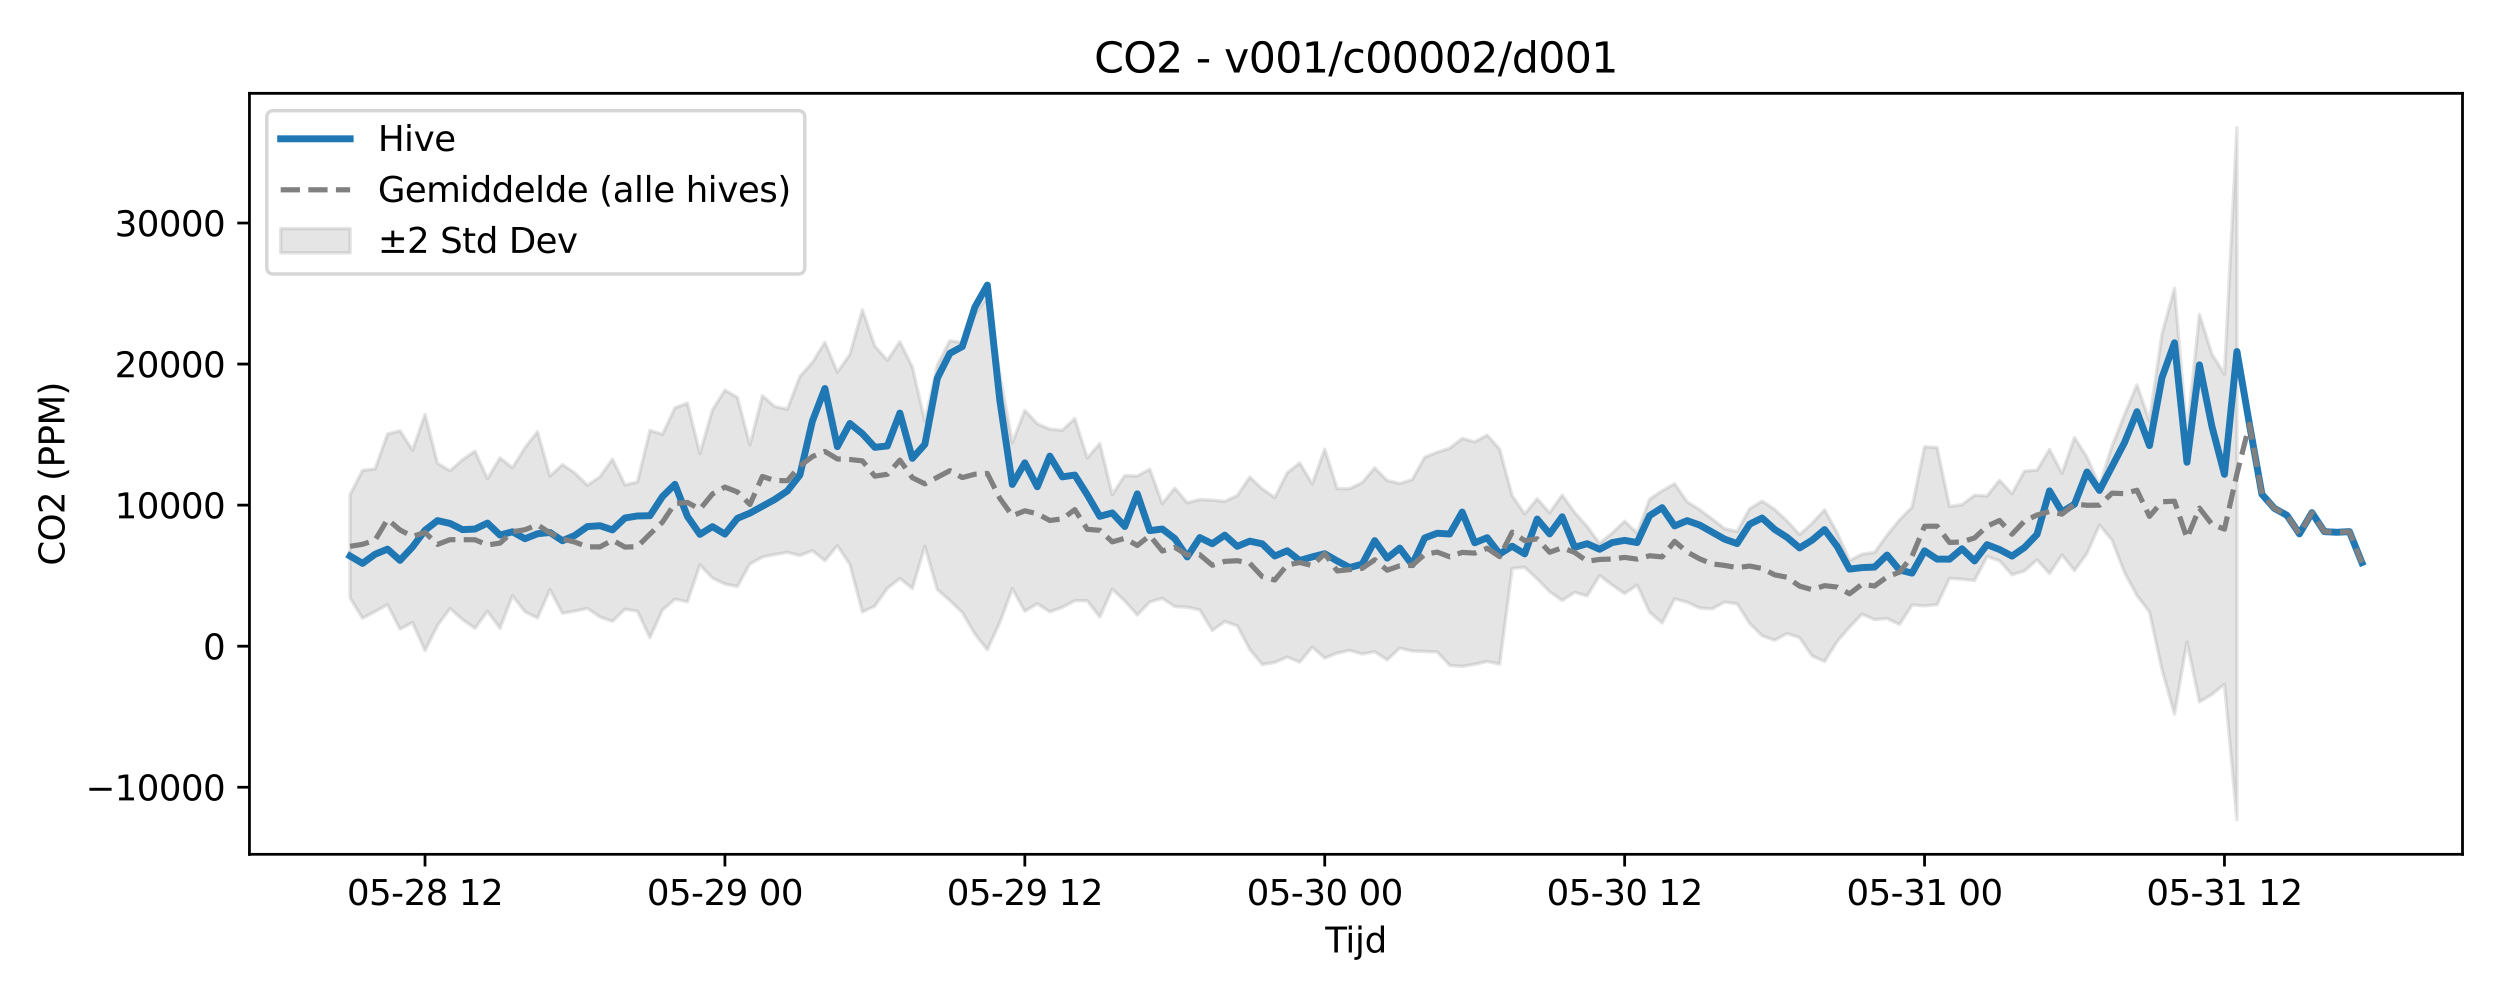 <?xml version="1.0" encoding="utf-8" standalone="no"?>
<!DOCTYPE svg PUBLIC "-//W3C//DTD SVG 1.1//EN"
  "http://www.w3.org/Graphics/SVG/1.1/DTD/svg11.dtd">
<svg xmlns:xlink="http://www.w3.org/1999/xlink" width="720pt" height="288pt" viewBox="0 0 720 288" xmlns="http://www.w3.org/2000/svg" version="1.1">
 <defs>
  <style type="text/css">*{stroke-linejoin: round; stroke-linecap: butt}</style>
 </defs>
 <g id="figure_1">
  <g id="patch_1">
   <path d="M 0 288 
L 720 288 
L 720 0 
L 0 0 
z
" style="fill: #ffffff"/>
  </g>
  <g id="axes_1">
   <g id="patch_2">
    <path d="M 71.84 246.04 
L 709.2 246.04 
L 709.2 26.88 
L 71.84 26.88 
z
" style="fill: #ffffff"/>
   </g>
   <g id="FillBetweenPolyCollection_1">
    <defs>
     <path id="m495225aa2e" d="M 100.811 -145.542 
L 100.811 -115.784 
L 104.41 -109.948 
L 108.009 -111.87 
L 111.608 -113.837 
L 115.206 -106.805 
L 118.805 -108.685 
L 122.404 -100.628 
L 126.003 -107.876 
L 129.602 -112.738 
L 133.201 -109.563 
L 136.8 -107.047 
L 140.398 -111.946 
L 143.997 -107.044 
L 147.596 -116.43 
L 151.195 -111.82 
L 154.794 -110.009 
L 158.393 -118.188 
L 161.992 -111.362 
L 165.591 -112.015 
L 169.189 -112.775 
L 172.788 -110.305 
L 176.387 -109.077 
L 179.986 -112.528 
L 183.585 -111.977 
L 187.184 -104.356 
L 190.783 -112.315 
L 194.382 -115.427 
L 197.98 -114.693 
L 201.579 -125.296 
L 205.178 -121.533 
L 208.777 -119.796 
L 212.376 -119.081 
L 215.975 -125.568 
L 219.574 -127.553 
L 223.173 -128.296 
L 226.771 -128.928 
L 230.37 -127.998 
L 233.969 -129.4 
L 237.568 -126.515 
L 241.167 -130.853 
L 244.766 -125.435 
L 248.365 -111.758 
L 251.963 -113.444 
L 255.562 -118.566 
L 259.161 -121.389 
L 262.76 -118.548 
L 266.359 -130.635 
L 269.958 -118.169 
L 273.557 -115.045 
L 277.156 -111.577 
L 280.754 -105.427 
L 284.353 -100.879 
L 287.952 -108.733 
L 291.551 -118.44 
L 295.15 -111.963 
L 298.749 -114.136 
L 302.348 -111.797 
L 305.947 -113.072 
L 309.545 -114.989 
L 313.144 -114.974 
L 316.743 -110.305 
L 320.342 -118.33 
L 323.941 -114.893 
L 327.54 -110.879 
L 331.139 -114.63 
L 334.738 -115.685 
L 338.336 -113.318 
L 341.935 -113.12 
L 345.534 -112.349 
L 349.133 -106.438 
L 352.732 -109.01 
L 356.331 -107.75 
L 359.93 -100.993 
L 363.528 -96.63 
L 367.127 -97.209 
L 370.726 -98.782 
L 374.325 -97.31 
L 377.924 -101.616 
L 381.523 -98.476 
L 385.122 -99.892 
L 388.721 -100.687 
L 392.319 -99.635 
L 395.918 -100.303 
L 399.517 -97.937 
L 403.116 -101.348 
L 406.715 -100.479 
L 410.314 -100.386 
L 413.913 -100.237 
L 417.512 -96.393 
L 421.11 -96.068 
L 424.709 -96.678 
L 428.308 -97.49 
L 431.907 -96.742 
L 435.506 -124.258 
L 439.105 -124.619 
L 442.704 -121.274 
L 446.302 -117.601 
L 449.901 -115.046 
L 453.5 -117.403 
L 457.099 -116.379 
L 460.698 -122.265 
L 464.297 -119.507 
L 467.896 -117.062 
L 471.495 -119.486 
L 475.093 -111.686 
L 478.692 -108.573 
L 482.291 -115.54 
L 485.89 -114.575 
L 489.489 -112.877 
L 493.088 -112.643 
L 496.687 -114.594 
L 500.286 -114.126 
L 503.884 -108.483 
L 507.483 -104.893 
L 511.082 -103.595 
L 514.681 -105.533 
L 518.28 -104.35 
L 521.879 -99.076 
L 525.478 -97.493 
L 529.077 -103.218 
L 532.675 -107.403 
L 536.274 -111.111 
L 539.873 -109.548 
L 543.472 -109.86 
L 547.071 -108.162 
L 550.67 -113.742 
L 554.269 -113.529 
L 557.867 -113.833 
L 561.466 -121.425 
L 565.065 -121.191 
L 568.664 -120.797 
L 572.263 -127.715 
L 575.862 -126.516 
L 579.461 -122.474 
L 583.06 -123.581 
L 586.658 -126.76 
L 590.257 -122.82 
L 593.856 -128.18 
L 597.455 -123.682 
L 601.054 -128.631 
L 604.653 -136.803 
L 608.252 -132.473 
L 611.851 -123.131 
L 615.449 -116.468 
L 619.048 -111.784 
L 622.647 -95.177 
L 626.246 -82.333 
L 629.845 -103.078 
L 633.444 -85.872 
L 637.043 -87.996 
L 640.642 -90.959 
L 644.24 -51.922 
L 644.24 -251.158 
L 644.24 -251.158 
L 640.642 -180.254 
L 637.043 -186.01 
L 633.444 -197.442 
L 629.845 -162.945 
L 626.246 -204.971 
L 622.647 -191.796 
L 619.048 -166.791 
L 615.449 -177.166 
L 611.851 -168.548 
L 608.252 -159.453 
L 604.653 -148.195 
L 601.054 -156.342 
L 597.455 -161.997 
L 593.856 -151.67 
L 590.257 -158.572 
L 586.658 -152.573 
L 583.06 -152.316 
L 579.461 -145.818 
L 575.862 -149.693 
L 572.263 -145.165 
L 568.664 -145.368 
L 565.065 -142.656 
L 561.466 -142.126 
L 557.867 -159.094 
L 554.269 -159.331 
L 550.67 -141.931 
L 547.071 -138.278 
L 543.472 -133.857 
L 539.873 -128.929 
L 536.274 -128.384 
L 532.675 -126.591 
L 529.077 -134.63 
L 525.478 -141.18 
L 521.879 -137.277 
L 518.28 -134.038 
L 514.681 -137.952 
L 511.082 -141.309 
L 507.483 -143.679 
L 503.884 -141.479 
L 500.286 -134.923 
L 496.687 -135.729 
L 493.088 -138.55 
L 489.489 -141.235 
L 485.89 -143.472 
L 482.291 -148.673 
L 478.692 -146.652 
L 475.093 -144.201 
L 471.495 -134.462 
L 467.896 -137.88 
L 464.297 -134.491 
L 460.698 -131.493 
L 457.099 -136.367 
L 453.5 -140.432 
L 449.901 -145.423 
L 446.302 -140.315 
L 442.704 -144.354 
L 439.105 -139.986 
L 435.506 -145.217 
L 431.907 -158.619 
L 428.308 -162.706 
L 424.709 -160.726 
L 421.11 -161.757 
L 417.512 -158.891 
L 413.913 -157.771 
L 410.314 -156.306 
L 406.715 -149.868 
L 403.116 -148.743 
L 399.517 -149.624 
L 395.918 -153.253 
L 392.319 -149.006 
L 388.721 -147.267 
L 385.122 -147.258 
L 381.523 -158.634 
L 377.924 -148.615 
L 374.325 -154.679 
L 370.726 -151.832 
L 367.127 -144.707 
L 363.528 -147.224 
L 359.93 -150.592 
L 356.331 -145.283 
L 352.732 -143.609 
L 349.133 -143.986 
L 345.534 -144.127 
L 341.935 -143.194 
L 338.336 -147.424 
L 334.738 -142.947 
L 331.139 -152.866 
L 327.54 -150.913 
L 323.941 -151.037 
L 320.342 -145.569 
L 316.743 -160.252 
L 313.144 -156.12 
L 309.545 -167.452 
L 305.947 -164.084 
L 302.348 -164.404 
L 298.749 -165.951 
L 295.15 -169.82 
L 291.551 -160.464 
L 287.952 -180.211 
L 284.353 -202.429 
L 280.754 -197.407 
L 277.156 -189.35 
L 273.557 -189.837 
L 269.958 -182.901 
L 266.359 -166.678 
L 262.76 -182.288 
L 259.161 -189.58 
L 255.562 -184.248 
L 251.963 -188.288 
L 248.365 -198.781 
L 244.766 -185.904 
L 241.167 -180.784 
L 237.568 -189.441 
L 233.969 -183.601 
L 230.37 -179.586 
L 226.771 -170.196 
L 223.173 -170.895 
L 219.574 -174.009 
L 215.975 -159.853 
L 212.376 -173.545 
L 208.777 -175.642 
L 205.178 -169.924 
L 201.579 -157.39 
L 197.98 -171.902 
L 194.382 -170.536 
L 190.783 -162.92 
L 187.184 -164.046 
L 183.585 -149.181 
L 179.986 -148.348 
L 176.387 -155.792 
L 172.788 -150.676 
L 169.189 -148.265 
L 165.591 -151.743 
L 161.992 -154.209 
L 158.393 -150.895 
L 154.794 -163.689 
L 151.195 -159.059 
L 147.596 -153.3 
L 143.997 -156.131 
L 140.398 -150.141 
L 136.8 -158.072 
L 133.201 -155.594 
L 129.602 -152.427 
L 126.003 -154.554 
L 122.404 -168.667 
L 118.805 -158.344 
L 115.206 -163.938 
L 111.608 -163.005 
L 108.009 -152.945 
L 104.41 -152.542 
L 100.811 -145.542 
z
" style="stroke: #808080; stroke-opacity: 0.2"/>
    </defs>
    <g clip-path="url(#p10fc2628af)">
     <use xlink:href="#m495225aa2e" x="0" y="288" style="fill: #808080; fill-opacity: 0.2; stroke: #808080; stroke-opacity: 0.2"/>
    </g>
   </g>
   <g id="matplotlib.axis_1">
    <g id="xtick_1">
     <g id="line2d_1">
      <defs>
       <path id="m845b7fc0fd" d="M 0 0 
L 0 3.5 
" style="stroke: #000000; stroke-width: 0.8"/>
      </defs>
      <g>
       <use xlink:href="#m845b7fc0fd" x="122.404" y="246.04" style="stroke: #000000; stroke-width: 0.8"/>
      </g>
     </g>
     <g id="text_1">
      <!-- 05-28 12 -->
      <g transform="translate(99.924 260.638) scale(0.1 -0.1)">
       <defs>
        <path id="DejaVuSans-30" d="M 2034 4250 
Q 1547 4250 1301 3770 
Q 1056 3291 1056 2328 
Q 1056 1369 1301 889 
Q 1547 409 2034 409 
Q 2525 409 2770 889 
Q 3016 1369 3016 2328 
Q 3016 3291 2770 3770 
Q 2525 4250 2034 4250 
z
M 2034 4750 
Q 2819 4750 3233 4129 
Q 3647 3509 3647 2328 
Q 3647 1150 3233 529 
Q 2819 -91 2034 -91 
Q 1250 -91 836 529 
Q 422 1150 422 2328 
Q 422 3509 836 4129 
Q 1250 4750 2034 4750 
z
" transform="scale(0.016)"/>
        <path id="DejaVuSans-35" d="M 691 4666 
L 3169 4666 
L 3169 4134 
L 1269 4134 
L 1269 2991 
Q 1406 3038 1543 3061 
Q 1681 3084 1819 3084 
Q 2600 3084 3056 2656 
Q 3513 2228 3513 1497 
Q 3513 744 3044 326 
Q 2575 -91 1722 -91 
Q 1428 -91 1123 -41 
Q 819 9 494 109 
L 494 744 
Q 775 591 1075 516 
Q 1375 441 1709 441 
Q 2250 441 2565 725 
Q 2881 1009 2881 1497 
Q 2881 1984 2565 2268 
Q 2250 2553 1709 2553 
Q 1456 2553 1204 2497 
Q 953 2441 691 2322 
L 691 4666 
z
" transform="scale(0.016)"/>
        <path id="DejaVuSans-2d" d="M 313 2009 
L 1997 2009 
L 1997 1497 
L 313 1497 
L 313 2009 
z
" transform="scale(0.016)"/>
        <path id="DejaVuSans-32" d="M 1228 531 
L 3431 531 
L 3431 0 
L 469 0 
L 469 531 
Q 828 903 1448 1529 
Q 2069 2156 2228 2338 
Q 2531 2678 2651 2914 
Q 2772 3150 2772 3378 
Q 2772 3750 2511 3984 
Q 2250 4219 1831 4219 
Q 1534 4219 1204 4116 
Q 875 4013 500 3803 
L 500 4441 
Q 881 4594 1212 4672 
Q 1544 4750 1819 4750 
Q 2544 4750 2975 4387 
Q 3406 4025 3406 3419 
Q 3406 3131 3298 2873 
Q 3191 2616 2906 2266 
Q 2828 2175 2409 1742 
Q 1991 1309 1228 531 
z
" transform="scale(0.016)"/>
        <path id="DejaVuSans-38" d="M 2034 2216 
Q 1584 2216 1326 1975 
Q 1069 1734 1069 1313 
Q 1069 891 1326 650 
Q 1584 409 2034 409 
Q 2484 409 2743 651 
Q 3003 894 3003 1313 
Q 3003 1734 2745 1975 
Q 2488 2216 2034 2216 
z
M 1403 2484 
Q 997 2584 770 2862 
Q 544 3141 544 3541 
Q 544 4100 942 4425 
Q 1341 4750 2034 4750 
Q 2731 4750 3128 4425 
Q 3525 4100 3525 3541 
Q 3525 3141 3298 2862 
Q 3072 2584 2669 2484 
Q 3125 2378 3379 2068 
Q 3634 1759 3634 1313 
Q 3634 634 3220 271 
Q 2806 -91 2034 -91 
Q 1263 -91 848 271 
Q 434 634 434 1313 
Q 434 1759 690 2068 
Q 947 2378 1403 2484 
z
M 1172 3481 
Q 1172 3119 1398 2916 
Q 1625 2713 2034 2713 
Q 2441 2713 2670 2916 
Q 2900 3119 2900 3481 
Q 2900 3844 2670 4047 
Q 2441 4250 2034 4250 
Q 1625 4250 1398 4047 
Q 1172 3844 1172 3481 
z
" transform="scale(0.016)"/>
        <path id="DejaVuSans-20" transform="scale(0.016)"/>
        <path id="DejaVuSans-31" d="M 794 531 
L 1825 531 
L 1825 4091 
L 703 3866 
L 703 4441 
L 1819 4666 
L 2450 4666 
L 2450 531 
L 3481 531 
L 3481 0 
L 794 0 
L 794 531 
z
" transform="scale(0.016)"/>
       </defs>
       <use xlink:href="#DejaVuSans-30"/>
       <use xlink:href="#DejaVuSans-35" transform="translate(63.623 0)"/>
       <use xlink:href="#DejaVuSans-2d" transform="translate(127.246 0)"/>
       <use xlink:href="#DejaVuSans-32" transform="translate(163.33 0)"/>
       <use xlink:href="#DejaVuSans-38" transform="translate(226.953 0)"/>
       <use xlink:href="#DejaVuSans-20" transform="translate(290.576 0)"/>
       <use xlink:href="#DejaVuSans-31" transform="translate(322.363 0)"/>
       <use xlink:href="#DejaVuSans-32" transform="translate(385.986 0)"/>
      </g>
     </g>
    </g>
    <g id="xtick_2">
     <g id="line2d_2">
      <g>
       <use xlink:href="#m845b7fc0fd" x="208.777" y="246.04" style="stroke: #000000; stroke-width: 0.8"/>
      </g>
     </g>
     <g id="text_2">
      <!-- 05-29 00 -->
      <g transform="translate(186.297 260.638) scale(0.1 -0.1)">
       <defs>
        <path id="DejaVuSans-39" d="M 703 97 
L 703 672 
Q 941 559 1184 500 
Q 1428 441 1663 441 
Q 2288 441 2617 861 
Q 2947 1281 2994 2138 
Q 2813 1869 2534 1725 
Q 2256 1581 1919 1581 
Q 1219 1581 811 2004 
Q 403 2428 403 3163 
Q 403 3881 828 4315 
Q 1253 4750 1959 4750 
Q 2769 4750 3195 4129 
Q 3622 3509 3622 2328 
Q 3622 1225 3098 567 
Q 2575 -91 1691 -91 
Q 1453 -91 1209 -44 
Q 966 3 703 97 
z
M 1959 2075 
Q 2384 2075 2632 2365 
Q 2881 2656 2881 3163 
Q 2881 3666 2632 3958 
Q 2384 4250 1959 4250 
Q 1534 4250 1286 3958 
Q 1038 3666 1038 3163 
Q 1038 2656 1286 2365 
Q 1534 2075 1959 2075 
z
" transform="scale(0.016)"/>
       </defs>
       <use xlink:href="#DejaVuSans-30"/>
       <use xlink:href="#DejaVuSans-35" transform="translate(63.623 0)"/>
       <use xlink:href="#DejaVuSans-2d" transform="translate(127.246 0)"/>
       <use xlink:href="#DejaVuSans-32" transform="translate(163.33 0)"/>
       <use xlink:href="#DejaVuSans-39" transform="translate(226.953 0)"/>
       <use xlink:href="#DejaVuSans-20" transform="translate(290.576 0)"/>
       <use xlink:href="#DejaVuSans-30" transform="translate(322.363 0)"/>
       <use xlink:href="#DejaVuSans-30" transform="translate(385.986 0)"/>
      </g>
     </g>
    </g>
    <g id="xtick_3">
     <g id="line2d_3">
      <g>
       <use xlink:href="#m845b7fc0fd" x="295.15" y="246.04" style="stroke: #000000; stroke-width: 0.8"/>
      </g>
     </g>
     <g id="text_3">
      <!-- 05-29 12 -->
      <g transform="translate(272.669 260.638) scale(0.1 -0.1)">
       <use xlink:href="#DejaVuSans-30"/>
       <use xlink:href="#DejaVuSans-35" transform="translate(63.623 0)"/>
       <use xlink:href="#DejaVuSans-2d" transform="translate(127.246 0)"/>
       <use xlink:href="#DejaVuSans-32" transform="translate(163.33 0)"/>
       <use xlink:href="#DejaVuSans-39" transform="translate(226.953 0)"/>
       <use xlink:href="#DejaVuSans-20" transform="translate(290.576 0)"/>
       <use xlink:href="#DejaVuSans-31" transform="translate(322.363 0)"/>
       <use xlink:href="#DejaVuSans-32" transform="translate(385.986 0)"/>
      </g>
     </g>
    </g>
    <g id="xtick_4">
     <g id="line2d_4">
      <g>
       <use xlink:href="#m845b7fc0fd" x="381.523" y="246.04" style="stroke: #000000; stroke-width: 0.8"/>
      </g>
     </g>
     <g id="text_4">
      <!-- 05-30 00 -->
      <g transform="translate(359.042 260.638) scale(0.1 -0.1)">
       <defs>
        <path id="DejaVuSans-33" d="M 2597 2516 
Q 3050 2419 3304 2112 
Q 3559 1806 3559 1356 
Q 3559 666 3084 287 
Q 2609 -91 1734 -91 
Q 1441 -91 1130 -33 
Q 819 25 488 141 
L 488 750 
Q 750 597 1062 519 
Q 1375 441 1716 441 
Q 2309 441 2620 675 
Q 2931 909 2931 1356 
Q 2931 1769 2642 2001 
Q 2353 2234 1838 2234 
L 1294 2234 
L 1294 2753 
L 1863 2753 
Q 2328 2753 2575 2939 
Q 2822 3125 2822 3475 
Q 2822 3834 2567 4026 
Q 2313 4219 1838 4219 
Q 1578 4219 1281 4162 
Q 984 4106 628 3988 
L 628 4550 
Q 988 4650 1302 4700 
Q 1616 4750 1894 4750 
Q 2613 4750 3031 4423 
Q 3450 4097 3450 3541 
Q 3450 3153 3228 2886 
Q 3006 2619 2597 2516 
z
" transform="scale(0.016)"/>
       </defs>
       <use xlink:href="#DejaVuSans-30"/>
       <use xlink:href="#DejaVuSans-35" transform="translate(63.623 0)"/>
       <use xlink:href="#DejaVuSans-2d" transform="translate(127.246 0)"/>
       <use xlink:href="#DejaVuSans-33" transform="translate(163.33 0)"/>
       <use xlink:href="#DejaVuSans-30" transform="translate(226.953 0)"/>
       <use xlink:href="#DejaVuSans-20" transform="translate(290.576 0)"/>
       <use xlink:href="#DejaVuSans-30" transform="translate(322.363 0)"/>
       <use xlink:href="#DejaVuSans-30" transform="translate(385.986 0)"/>
      </g>
     </g>
    </g>
    <g id="xtick_5">
     <g id="line2d_5">
      <g>
       <use xlink:href="#m845b7fc0fd" x="467.896" y="246.04" style="stroke: #000000; stroke-width: 0.8"/>
      </g>
     </g>
     <g id="text_5">
      <!-- 05-30 12 -->
      <g transform="translate(445.415 260.638) scale(0.1 -0.1)">
       <use xlink:href="#DejaVuSans-30"/>
       <use xlink:href="#DejaVuSans-35" transform="translate(63.623 0)"/>
       <use xlink:href="#DejaVuSans-2d" transform="translate(127.246 0)"/>
       <use xlink:href="#DejaVuSans-33" transform="translate(163.33 0)"/>
       <use xlink:href="#DejaVuSans-30" transform="translate(226.953 0)"/>
       <use xlink:href="#DejaVuSans-20" transform="translate(290.576 0)"/>
       <use xlink:href="#DejaVuSans-31" transform="translate(322.363 0)"/>
       <use xlink:href="#DejaVuSans-32" transform="translate(385.986 0)"/>
      </g>
     </g>
    </g>
    <g id="xtick_6">
     <g id="line2d_6">
      <g>
       <use xlink:href="#m845b7fc0fd" x="554.269" y="246.04" style="stroke: #000000; stroke-width: 0.8"/>
      </g>
     </g>
     <g id="text_6">
      <!-- 05-31 00 -->
      <g transform="translate(531.788 260.638) scale(0.1 -0.1)">
       <use xlink:href="#DejaVuSans-30"/>
       <use xlink:href="#DejaVuSans-35" transform="translate(63.623 0)"/>
       <use xlink:href="#DejaVuSans-2d" transform="translate(127.246 0)"/>
       <use xlink:href="#DejaVuSans-33" transform="translate(163.33 0)"/>
       <use xlink:href="#DejaVuSans-31" transform="translate(226.953 0)"/>
       <use xlink:href="#DejaVuSans-20" transform="translate(290.576 0)"/>
       <use xlink:href="#DejaVuSans-30" transform="translate(322.363 0)"/>
       <use xlink:href="#DejaVuSans-30" transform="translate(385.986 0)"/>
      </g>
     </g>
    </g>
    <g id="xtick_7">
     <g id="line2d_7">
      <g>
       <use xlink:href="#m845b7fc0fd" x="640.642" y="246.04" style="stroke: #000000; stroke-width: 0.8"/>
      </g>
     </g>
     <g id="text_7">
      <!-- 05-31 12 -->
      <g transform="translate(618.161 260.638) scale(0.1 -0.1)">
       <use xlink:href="#DejaVuSans-30"/>
       <use xlink:href="#DejaVuSans-35" transform="translate(63.623 0)"/>
       <use xlink:href="#DejaVuSans-2d" transform="translate(127.246 0)"/>
       <use xlink:href="#DejaVuSans-33" transform="translate(163.33 0)"/>
       <use xlink:href="#DejaVuSans-31" transform="translate(226.953 0)"/>
       <use xlink:href="#DejaVuSans-20" transform="translate(290.576 0)"/>
       <use xlink:href="#DejaVuSans-31" transform="translate(322.363 0)"/>
       <use xlink:href="#DejaVuSans-32" transform="translate(385.986 0)"/>
      </g>
     </g>
    </g>
    <g id="text_8">
     <!-- Tijd -->
     <g transform="translate(381.67 274.317) scale(0.1 -0.1)">
      <defs>
       <path id="DejaVuSans-54" d="M -19 4666 
L 3928 4666 
L 3928 4134 
L 2272 4134 
L 2272 0 
L 1638 0 
L 1638 4134 
L -19 4134 
L -19 4666 
z
" transform="scale(0.016)"/>
       <path id="DejaVuSans-69" d="M 603 3500 
L 1178 3500 
L 1178 0 
L 603 0 
L 603 3500 
z
M 603 4863 
L 1178 4863 
L 1178 4134 
L 603 4134 
L 603 4863 
z
" transform="scale(0.016)"/>
       <path id="DejaVuSans-6a" d="M 603 3500 
L 1178 3500 
L 1178 -63 
Q 1178 -731 923 -1031 
Q 669 -1331 103 -1331 
L -116 -1331 
L -116 -844 
L 38 -844 
Q 366 -844 484 -692 
Q 603 -541 603 -63 
L 603 3500 
z
M 603 4863 
L 1178 4863 
L 1178 4134 
L 603 4134 
L 603 4863 
z
" transform="scale(0.016)"/>
       <path id="DejaVuSans-64" d="M 2906 2969 
L 2906 4863 
L 3481 4863 
L 3481 0 
L 2906 0 
L 2906 525 
Q 2725 213 2448 61 
Q 2172 -91 1784 -91 
Q 1150 -91 751 415 
Q 353 922 353 1747 
Q 353 2572 751 3078 
Q 1150 3584 1784 3584 
Q 2172 3584 2448 3432 
Q 2725 3281 2906 2969 
z
M 947 1747 
Q 947 1113 1208 752 
Q 1469 391 1925 391 
Q 2381 391 2643 752 
Q 2906 1113 2906 1747 
Q 2906 2381 2643 2742 
Q 2381 3103 1925 3103 
Q 1469 3103 1208 2742 
Q 947 2381 947 1747 
z
" transform="scale(0.016)"/>
      </defs>
      <use xlink:href="#DejaVuSans-54"/>
      <use xlink:href="#DejaVuSans-69" transform="translate(57.959 0)"/>
      <use xlink:href="#DejaVuSans-6a" transform="translate(85.742 0)"/>
      <use xlink:href="#DejaVuSans-64" transform="translate(113.525 0)"/>
     </g>
    </g>
   </g>
   <g id="matplotlib.axis_2">
    <g id="ytick_1">
     <g id="line2d_8">
      <defs>
       <path id="m2539c8b25d" d="M 0 0 
L -3.5 0 
" style="stroke: #000000; stroke-width: 0.8"/>
      </defs>
      <g>
       <use xlink:href="#m2539c8b25d" x="71.84" y="226.725" style="stroke: #000000; stroke-width: 0.8"/>
      </g>
     </g>
     <g id="text_9">
      <!-- −10000 -->
      <g transform="translate(24.648 230.524) scale(0.1 -0.1)">
       <defs>
        <path id="DejaVuSans-2212" d="M 678 2272 
L 4684 2272 
L 4684 1741 
L 678 1741 
L 678 2272 
z
" transform="scale(0.016)"/>
       </defs>
       <use xlink:href="#DejaVuSans-2212"/>
       <use xlink:href="#DejaVuSans-31" transform="translate(83.789 0)"/>
       <use xlink:href="#DejaVuSans-30" transform="translate(147.412 0)"/>
       <use xlink:href="#DejaVuSans-30" transform="translate(211.035 0)"/>
       <use xlink:href="#DejaVuSans-30" transform="translate(274.658 0)"/>
       <use xlink:href="#DejaVuSans-30" transform="translate(338.281 0)"/>
      </g>
     </g>
    </g>
    <g id="ytick_2">
     <g id="line2d_9">
      <g>
       <use xlink:href="#m2539c8b25d" x="71.84" y="186.102" style="stroke: #000000; stroke-width: 0.8"/>
      </g>
     </g>
     <g id="text_10">
      <!-- 0 -->
      <g transform="translate(58.477 189.901) scale(0.1 -0.1)">
       <use xlink:href="#DejaVuSans-30"/>
      </g>
     </g>
    </g>
    <g id="ytick_3">
     <g id="line2d_10">
      <g>
       <use xlink:href="#m2539c8b25d" x="71.84" y="145.478" style="stroke: #000000; stroke-width: 0.8"/>
      </g>
     </g>
     <g id="text_11">
      <!-- 10000 -->
      <g transform="translate(33.028 149.278) scale(0.1 -0.1)">
       <use xlink:href="#DejaVuSans-31"/>
       <use xlink:href="#DejaVuSans-30" transform="translate(63.623 0)"/>
       <use xlink:href="#DejaVuSans-30" transform="translate(127.246 0)"/>
       <use xlink:href="#DejaVuSans-30" transform="translate(190.869 0)"/>
       <use xlink:href="#DejaVuSans-30" transform="translate(254.492 0)"/>
      </g>
     </g>
    </g>
    <g id="ytick_4">
     <g id="line2d_11">
      <g>
       <use xlink:href="#m2539c8b25d" x="71.84" y="104.855" style="stroke: #000000; stroke-width: 0.8"/>
      </g>
     </g>
     <g id="text_12">
      <!-- 20000 -->
      <g transform="translate(33.028 108.654) scale(0.1 -0.1)">
       <use xlink:href="#DejaVuSans-32"/>
       <use xlink:href="#DejaVuSans-30" transform="translate(63.623 0)"/>
       <use xlink:href="#DejaVuSans-30" transform="translate(127.246 0)"/>
       <use xlink:href="#DejaVuSans-30" transform="translate(190.869 0)"/>
       <use xlink:href="#DejaVuSans-30" transform="translate(254.492 0)"/>
      </g>
     </g>
    </g>
    <g id="ytick_5">
     <g id="line2d_12">
      <g>
       <use xlink:href="#m2539c8b25d" x="71.84" y="64.232" style="stroke: #000000; stroke-width: 0.8"/>
      </g>
     </g>
     <g id="text_13">
      <!-- 30000 -->
      <g transform="translate(33.028 68.031) scale(0.1 -0.1)">
       <use xlink:href="#DejaVuSans-33"/>
       <use xlink:href="#DejaVuSans-30" transform="translate(63.623 0)"/>
       <use xlink:href="#DejaVuSans-30" transform="translate(127.246 0)"/>
       <use xlink:href="#DejaVuSans-30" transform="translate(190.869 0)"/>
       <use xlink:href="#DejaVuSans-30" transform="translate(254.492 0)"/>
      </g>
     </g>
    </g>
    <g id="text_14">
     <!-- CO2 (PPM) -->
     <g transform="translate(18.568 162.903) rotate(-90) scale(0.1 -0.1)">
      <defs>
       <path id="DejaVuSans-43" d="M 4122 4306 
L 4122 3641 
Q 3803 3938 3442 4084 
Q 3081 4231 2675 4231 
Q 1875 4231 1450 3742 
Q 1025 3253 1025 2328 
Q 1025 1406 1450 917 
Q 1875 428 2675 428 
Q 3081 428 3442 575 
Q 3803 722 4122 1019 
L 4122 359 
Q 3791 134 3420 21 
Q 3050 -91 2638 -91 
Q 1578 -91 968 557 
Q 359 1206 359 2328 
Q 359 3453 968 4101 
Q 1578 4750 2638 4750 
Q 3056 4750 3426 4639 
Q 3797 4528 4122 4306 
z
" transform="scale(0.016)"/>
       <path id="DejaVuSans-4f" d="M 2522 4238 
Q 1834 4238 1429 3725 
Q 1025 3213 1025 2328 
Q 1025 1447 1429 934 
Q 1834 422 2522 422 
Q 3209 422 3611 934 
Q 4013 1447 4013 2328 
Q 4013 3213 3611 3725 
Q 3209 4238 2522 4238 
z
M 2522 4750 
Q 3503 4750 4090 4092 
Q 4678 3434 4678 2328 
Q 4678 1225 4090 567 
Q 3503 -91 2522 -91 
Q 1538 -91 948 565 
Q 359 1222 359 2328 
Q 359 3434 948 4092 
Q 1538 4750 2522 4750 
z
" transform="scale(0.016)"/>
       <path id="DejaVuSans-28" d="M 1984 4856 
Q 1566 4138 1362 3434 
Q 1159 2731 1159 2009 
Q 1159 1288 1364 580 
Q 1569 -128 1984 -844 
L 1484 -844 
Q 1016 -109 783 600 
Q 550 1309 550 2009 
Q 550 2706 781 3412 
Q 1013 4119 1484 4856 
L 1984 4856 
z
" transform="scale(0.016)"/>
       <path id="DejaVuSans-50" d="M 1259 4147 
L 1259 2394 
L 2053 2394 
Q 2494 2394 2734 2622 
Q 2975 2850 2975 3272 
Q 2975 3691 2734 3919 
Q 2494 4147 2053 4147 
L 1259 4147 
z
M 628 4666 
L 2053 4666 
Q 2838 4666 3239 4311 
Q 3641 3956 3641 3272 
Q 3641 2581 3239 2228 
Q 2838 1875 2053 1875 
L 1259 1875 
L 1259 0 
L 628 0 
L 628 4666 
z
" transform="scale(0.016)"/>
       <path id="DejaVuSans-4d" d="M 628 4666 
L 1569 4666 
L 2759 1491 
L 3956 4666 
L 4897 4666 
L 4897 0 
L 4281 0 
L 4281 4097 
L 3078 897 
L 2444 897 
L 1241 4097 
L 1241 0 
L 628 0 
L 628 4666 
z
" transform="scale(0.016)"/>
       <path id="DejaVuSans-29" d="M 513 4856 
L 1013 4856 
Q 1481 4119 1714 3412 
Q 1947 2706 1947 2009 
Q 1947 1309 1714 600 
Q 1481 -109 1013 -844 
L 513 -844 
Q 928 -128 1133 580 
Q 1338 1288 1338 2009 
Q 1338 2731 1133 3434 
Q 928 4138 513 4856 
z
" transform="scale(0.016)"/>
      </defs>
      <use xlink:href="#DejaVuSans-43"/>
      <use xlink:href="#DejaVuSans-4f" transform="translate(69.824 0)"/>
      <use xlink:href="#DejaVuSans-32" transform="translate(148.535 0)"/>
      <use xlink:href="#DejaVuSans-20" transform="translate(212.158 0)"/>
      <use xlink:href="#DejaVuSans-28" transform="translate(243.945 0)"/>
      <use xlink:href="#DejaVuSans-50" transform="translate(282.959 0)"/>
      <use xlink:href="#DejaVuSans-50" transform="translate(343.262 0)"/>
      <use xlink:href="#DejaVuSans-4d" transform="translate(403.564 0)"/>
      <use xlink:href="#DejaVuSans-29" transform="translate(489.844 0)"/>
     </g>
    </g>
   </g>
   <g id="line2d_13">
    <path d="M 100.811 160.137 
L 104.41 162.249 
L 108.009 159.629 
L 111.608 158.153 
L 115.206 161.381 
L 118.805 157.523 
L 122.404 152.711 
L 126.003 149.935 
L 129.602 150.745 
L 133.201 152.536 
L 136.8 152.36 
L 140.398 150.646 
L 143.997 154.092 
L 147.596 153.152 
L 151.195 155.151 
L 154.794 153.721 
L 158.393 153.353 
L 161.992 155.733 
L 165.591 154.178 
L 169.189 151.649 
L 172.788 151.409 
L 176.387 152.605 
L 179.986 149.174 
L 183.585 148.597 
L 187.184 148.528 
L 190.783 143.014 
L 194.382 139.489 
L 197.98 148.726 
L 201.579 153.897 
L 205.178 151.671 
L 208.777 153.816 
L 212.376 149.279 
L 215.975 147.774 
L 223.173 143.817 
L 226.771 141.393 
L 230.37 136.808 
L 233.969 121.27 
L 237.568 111.899 
L 241.167 128.626 
L 244.766 121.968 
L 248.365 124.904 
L 251.963 128.832 
L 255.562 128.433 
L 259.161 118.97 
L 262.76 132.004 
L 266.359 127.972 
L 269.958 108.894 
L 273.557 101.77 
L 277.156 99.806 
L 280.754 88.487 
L 284.353 82.107 
L 287.952 115.314 
L 291.551 139.521 
L 295.15 133.304 
L 298.749 140.185 
L 302.348 131.37 
L 305.947 137.34 
L 309.545 136.815 
L 313.144 142.519 
L 316.743 148.702 
L 320.342 147.723 
L 323.941 151.631 
L 327.54 142.233 
L 331.139 152.812 
L 334.738 152.36 
L 338.336 155.099 
L 341.935 160.395 
L 345.534 154.826 
L 349.133 156.592 
L 352.732 154.124 
L 356.331 157.347 
L 359.93 155.855 
L 363.528 156.625 
L 367.127 160.127 
L 370.726 158.627 
L 374.325 161.438 
L 377.924 160.374 
L 381.523 159.478 
L 385.122 161.564 
L 388.721 163.458 
L 392.319 162.462 
L 395.918 155.714 
L 399.517 160.738 
L 403.116 157.855 
L 406.715 162.631 
L 410.314 154.931 
L 413.913 153.569 
L 417.512 153.79 
L 421.11 147.482 
L 424.709 156.322 
L 428.308 154.86 
L 431.907 159.538 
L 435.506 157.31 
L 439.105 159.514 
L 442.704 149.484 
L 446.302 153.764 
L 449.901 148.83 
L 453.5 157.623 
L 457.099 156.589 
L 460.698 158.185 
L 464.297 156.262 
L 467.896 155.625 
L 471.495 156.249 
L 475.093 148.49 
L 478.692 146.21 
L 482.291 151.461 
L 485.89 149.948 
L 489.489 151.21 
L 496.687 155.281 
L 500.286 156.55 
L 503.884 150.973 
L 507.483 149.183 
L 511.082 152.459 
L 514.681 154.761 
L 518.28 157.803 
L 521.879 155.573 
L 525.478 152.522 
L 529.077 157.312 
L 532.675 163.906 
L 536.274 163.466 
L 539.873 163.319 
L 543.472 159.858 
L 547.071 164.176 
L 550.67 165.051 
L 554.269 158.643 
L 557.867 161.024 
L 561.466 161.042 
L 565.065 158.044 
L 568.664 161.545 
L 572.263 156.862 
L 575.862 158.256 
L 579.461 160.161 
L 583.06 157.669 
L 586.658 153.916 
L 590.257 141.379 
L 593.856 147.428 
L 597.455 145.206 
L 601.054 135.932 
L 604.653 141.244 
L 611.851 127.474 
L 615.449 118.584 
L 619.048 128.323 
L 622.647 108.771 
L 626.246 98.729 
L 629.845 133.125 
L 633.444 105.091 
L 637.043 122.837 
L 640.642 136.608 
L 644.24 101.24 
L 647.839 122.189 
L 651.438 142.356 
L 655.037 146.419 
L 658.636 148.405 
L 662.235 153.747 
L 665.834 147.646 
L 669.432 153.114 
L 673.031 153.298 
L 676.63 153.109 
L 680.229 162.02 
L 680.229 162.02 
" clip-path="url(#p10fc2628af)" style="fill: none; stroke: #1f77b4; stroke-width: 2; stroke-linecap: square"/>
   </g>
   <g id="line2d_14">
    <path d="M 100.811 157.337 
L 104.41 156.755 
L 108.009 155.592 
L 111.608 149.579 
L 115.206 152.628 
L 118.805 154.486 
L 122.404 153.352 
L 126.003 156.785 
L 129.602 155.418 
L 136.8 155.441 
L 140.398 156.957 
L 143.997 156.412 
L 147.596 153.135 
L 151.195 152.56 
L 154.794 151.151 
L 158.393 153.459 
L 161.992 155.215 
L 165.591 156.121 
L 169.189 157.48 
L 172.788 157.509 
L 176.387 155.565 
L 179.986 157.562 
L 183.585 157.421 
L 187.184 153.799 
L 190.783 150.383 
L 194.382 145.019 
L 197.98 144.703 
L 201.579 146.657 
L 205.178 142.272 
L 208.777 140.281 
L 212.376 141.687 
L 215.975 145.289 
L 219.574 137.219 
L 223.173 138.405 
L 226.771 138.438 
L 230.37 134.208 
L 233.969 131.499 
L 237.568 130.022 
L 241.167 132.181 
L 244.766 132.33 
L 248.365 132.73 
L 251.963 137.134 
L 255.562 136.593 
L 259.161 132.516 
L 262.76 137.582 
L 266.359 139.343 
L 273.557 135.559 
L 277.156 137.536 
L 280.754 136.583 
L 284.353 136.346 
L 287.952 143.528 
L 291.551 148.548 
L 295.15 147.109 
L 298.749 147.956 
L 302.348 149.899 
L 305.947 149.422 
L 309.545 146.78 
L 313.144 152.453 
L 316.743 152.722 
L 320.342 156.051 
L 323.941 155.035 
L 327.54 157.104 
L 331.139 154.252 
L 334.738 158.684 
L 338.336 157.629 
L 341.935 159.843 
L 345.534 159.762 
L 349.133 162.788 
L 352.732 161.69 
L 356.331 161.484 
L 359.93 162.208 
L 363.528 166.073 
L 367.127 167.042 
L 370.726 162.693 
L 374.325 162.006 
L 377.924 162.885 
L 381.523 159.445 
L 385.122 164.425 
L 392.319 163.679 
L 395.918 161.222 
L 399.517 164.22 
L 403.116 162.954 
L 406.715 162.826 
L 410.314 159.654 
L 413.913 158.996 
L 417.512 160.358 
L 421.11 159.087 
L 424.709 159.298 
L 428.308 157.902 
L 431.907 160.319 
L 435.506 153.262 
L 439.105 155.697 
L 442.704 155.186 
L 446.302 159.042 
L 449.901 157.766 
L 453.5 159.082 
L 457.099 161.627 
L 460.698 161.121 
L 464.297 161.001 
L 467.896 160.529 
L 471.495 161.026 
L 475.093 160.056 
L 478.692 160.388 
L 482.291 155.894 
L 485.89 158.977 
L 489.489 160.944 
L 493.088 162.403 
L 496.687 162.838 
L 500.286 163.475 
L 503.884 163.019 
L 507.483 163.714 
L 511.082 165.548 
L 514.681 166.257 
L 518.28 168.806 
L 521.879 169.824 
L 525.478 168.664 
L 529.077 169.076 
L 532.675 171.003 
L 536.274 168.253 
L 539.873 168.762 
L 543.472 166.142 
L 547.071 164.78 
L 550.67 160.164 
L 554.269 151.57 
L 557.867 151.536 
L 561.466 156.225 
L 565.065 156.076 
L 568.664 154.917 
L 572.263 151.56 
L 575.862 149.896 
L 579.461 153.854 
L 583.06 150.052 
L 586.658 148.333 
L 590.257 147.304 
L 593.856 148.075 
L 597.455 145.161 
L 601.054 145.513 
L 604.653 145.501 
L 608.252 142.037 
L 611.851 142.16 
L 615.449 141.183 
L 619.048 148.712 
L 622.647 144.513 
L 626.246 144.348 
L 629.845 154.989 
L 633.444 146.343 
L 637.043 150.997 
L 640.642 152.393 
L 644.24 136.46 
L 647.839 122.189 
L 651.438 142.356 
L 655.037 146.419 
L 658.636 148.405 
L 662.235 153.747 
L 665.834 147.646 
L 669.432 153.114 
L 673.031 153.298 
L 676.63 153.109 
L 680.229 162.02 
L 680.229 162.02 
" clip-path="url(#p10fc2628af)" style="fill: none; stroke-dasharray: 5.55,2.4; stroke-dashoffset: 0; stroke: #808080; stroke-width: 1.5"/>
   </g>
   <g id="patch_3">
    <path d="M 71.84 246.04 
L 71.84 26.88 
" style="fill: none; stroke: #000000; stroke-width: 0.8; stroke-linejoin: miter; stroke-linecap: square"/>
   </g>
   <g id="patch_4">
    <path d="M 709.2 246.04 
L 709.2 26.88 
" style="fill: none; stroke: #000000; stroke-width: 0.8; stroke-linejoin: miter; stroke-linecap: square"/>
   </g>
   <g id="patch_5">
    <path d="M 71.84 246.04 
L 709.2 246.04 
" style="fill: none; stroke: #000000; stroke-width: 0.8; stroke-linejoin: miter; stroke-linecap: square"/>
   </g>
   <g id="patch_6">
    <path d="M 71.84 26.88 
L 709.2 26.88 
" style="fill: none; stroke: #000000; stroke-width: 0.8; stroke-linejoin: miter; stroke-linecap: square"/>
   </g>
   <g id="text_15">
    <!-- CO2 - v001/c00002/d001 -->
    <g transform="translate(315.117 20.88) scale(0.12 -0.12)">
     <defs>
      <path id="DejaVuSans-76" d="M 191 3500 
L 800 3500 
L 1894 563 
L 2988 3500 
L 3597 3500 
L 2284 0 
L 1503 0 
L 191 3500 
z
" transform="scale(0.016)"/>
      <path id="DejaVuSans-2f" d="M 1625 4666 
L 2156 4666 
L 531 -594 
L 0 -594 
L 1625 4666 
z
" transform="scale(0.016)"/>
      <path id="DejaVuSans-63" d="M 3122 3366 
L 3122 2828 
Q 2878 2963 2633 3030 
Q 2388 3097 2138 3097 
Q 1578 3097 1268 2742 
Q 959 2388 959 1747 
Q 959 1106 1268 751 
Q 1578 397 2138 397 
Q 2388 397 2633 464 
Q 2878 531 3122 666 
L 3122 134 
Q 2881 22 2623 -34 
Q 2366 -91 2075 -91 
Q 1284 -91 818 406 
Q 353 903 353 1747 
Q 353 2603 823 3093 
Q 1294 3584 2113 3584 
Q 2378 3584 2631 3529 
Q 2884 3475 3122 3366 
z
" transform="scale(0.016)"/>
     </defs>
     <use xlink:href="#DejaVuSans-43"/>
     <use xlink:href="#DejaVuSans-4f" transform="translate(69.824 0)"/>
     <use xlink:href="#DejaVuSans-32" transform="translate(148.535 0)"/>
     <use xlink:href="#DejaVuSans-20" transform="translate(212.158 0)"/>
     <use xlink:href="#DejaVuSans-2d" transform="translate(243.945 0)"/>
     <use xlink:href="#DejaVuSans-20" transform="translate(280.029 0)"/>
     <use xlink:href="#DejaVuSans-76" transform="translate(311.816 0)"/>
     <use xlink:href="#DejaVuSans-30" transform="translate(370.996 0)"/>
     <use xlink:href="#DejaVuSans-30" transform="translate(434.619 0)"/>
     <use xlink:href="#DejaVuSans-31" transform="translate(498.242 0)"/>
     <use xlink:href="#DejaVuSans-2f" transform="translate(561.865 0)"/>
     <use xlink:href="#DejaVuSans-63" transform="translate(595.557 0)"/>
     <use xlink:href="#DejaVuSans-30" transform="translate(650.537 0)"/>
     <use xlink:href="#DejaVuSans-30" transform="translate(714.16 0)"/>
     <use xlink:href="#DejaVuSans-30" transform="translate(777.783 0)"/>
     <use xlink:href="#DejaVuSans-30" transform="translate(841.406 0)"/>
     <use xlink:href="#DejaVuSans-32" transform="translate(905.029 0)"/>
     <use xlink:href="#DejaVuSans-2f" transform="translate(968.652 0)"/>
     <use xlink:href="#DejaVuSans-64" transform="translate(1002.344 0)"/>
     <use xlink:href="#DejaVuSans-30" transform="translate(1065.82 0)"/>
     <use xlink:href="#DejaVuSans-30" transform="translate(1129.443 0)"/>
     <use xlink:href="#DejaVuSans-31" transform="translate(1193.066 0)"/>
    </g>
   </g>
   <g id="legend_1">
    <g id="patch_7">
     <path d="M 78.84 78.914 
L 229.784 78.914 
Q 231.784 78.914 231.784 76.914 
L 231.784 33.88 
Q 231.784 31.88 229.784 31.88 
L 78.84 31.88 
Q 76.84 31.88 76.84 33.88 
L 76.84 76.914 
Q 76.84 78.914 78.84 78.914 
z
" style="fill: #ffffff; opacity: 0.8; stroke: #cccccc; stroke-linejoin: miter"/>
    </g>
    <g id="line2d_15">
     <path d="M 80.84 39.978 
L 90.84 39.978 
L 100.84 39.978 
" style="fill: none; stroke: #1f77b4; stroke-width: 2; stroke-linecap: square"/>
    </g>
    <g id="text_16">
     <!-- Hive -->
     <g transform="translate(108.84 43.478) scale(0.1 -0.1)">
      <defs>
       <path id="DejaVuSans-48" d="M 628 4666 
L 1259 4666 
L 1259 2753 
L 3553 2753 
L 3553 4666 
L 4184 4666 
L 4184 0 
L 3553 0 
L 3553 2222 
L 1259 2222 
L 1259 0 
L 628 0 
L 628 4666 
z
" transform="scale(0.016)"/>
       <path id="DejaVuSans-65" d="M 3597 1894 
L 3597 1613 
L 953 1613 
Q 991 1019 1311 708 
Q 1631 397 2203 397 
Q 2534 397 2845 478 
Q 3156 559 3463 722 
L 3463 178 
Q 3153 47 2828 -22 
Q 2503 -91 2169 -91 
Q 1331 -91 842 396 
Q 353 884 353 1716 
Q 353 2575 817 3079 
Q 1281 3584 2069 3584 
Q 2775 3584 3186 3129 
Q 3597 2675 3597 1894 
z
M 3022 2063 
Q 3016 2534 2758 2815 
Q 2500 3097 2075 3097 
Q 1594 3097 1305 2825 
Q 1016 2553 972 2059 
L 3022 2063 
z
" transform="scale(0.016)"/>
      </defs>
      <use xlink:href="#DejaVuSans-48"/>
      <use xlink:href="#DejaVuSans-69" transform="translate(75.195 0)"/>
      <use xlink:href="#DejaVuSans-76" transform="translate(102.979 0)"/>
      <use xlink:href="#DejaVuSans-65" transform="translate(162.158 0)"/>
     </g>
    </g>
    <g id="line2d_16">
     <path d="M 80.84 54.657 
L 90.84 54.657 
L 100.84 54.657 
" style="fill: none; stroke-dasharray: 5.55,2.4; stroke-dashoffset: 0; stroke: #808080; stroke-width: 1.5"/>
    </g>
    <g id="text_17">
     <!-- Gemiddelde (alle hives) -->
     <g transform="translate(108.84 58.157) scale(0.1 -0.1)">
      <defs>
       <path id="DejaVuSans-47" d="M 3809 666 
L 3809 1919 
L 2778 1919 
L 2778 2438 
L 4434 2438 
L 4434 434 
Q 4069 175 3628 42 
Q 3188 -91 2688 -91 
Q 1594 -91 976 548 
Q 359 1188 359 2328 
Q 359 3472 976 4111 
Q 1594 4750 2688 4750 
Q 3144 4750 3555 4637 
Q 3966 4525 4313 4306 
L 4313 3634 
Q 3963 3931 3569 4081 
Q 3175 4231 2741 4231 
Q 1884 4231 1454 3753 
Q 1025 3275 1025 2328 
Q 1025 1384 1454 906 
Q 1884 428 2741 428 
Q 3075 428 3337 486 
Q 3600 544 3809 666 
z
" transform="scale(0.016)"/>
       <path id="DejaVuSans-6d" d="M 3328 2828 
Q 3544 3216 3844 3400 
Q 4144 3584 4550 3584 
Q 5097 3584 5394 3201 
Q 5691 2819 5691 2113 
L 5691 0 
L 5113 0 
L 5113 2094 
Q 5113 2597 4934 2840 
Q 4756 3084 4391 3084 
Q 3944 3084 3684 2787 
Q 3425 2491 3425 1978 
L 3425 0 
L 2847 0 
L 2847 2094 
Q 2847 2600 2669 2842 
Q 2491 3084 2119 3084 
Q 1678 3084 1418 2786 
Q 1159 2488 1159 1978 
L 1159 0 
L 581 0 
L 581 3500 
L 1159 3500 
L 1159 2956 
Q 1356 3278 1631 3431 
Q 1906 3584 2284 3584 
Q 2666 3584 2933 3390 
Q 3200 3197 3328 2828 
z
" transform="scale(0.016)"/>
       <path id="DejaVuSans-6c" d="M 603 4863 
L 1178 4863 
L 1178 0 
L 603 0 
L 603 4863 
z
" transform="scale(0.016)"/>
       <path id="DejaVuSans-61" d="M 2194 1759 
Q 1497 1759 1228 1600 
Q 959 1441 959 1056 
Q 959 750 1161 570 
Q 1363 391 1709 391 
Q 2188 391 2477 730 
Q 2766 1069 2766 1631 
L 2766 1759 
L 2194 1759 
z
M 3341 1997 
L 3341 0 
L 2766 0 
L 2766 531 
Q 2569 213 2275 61 
Q 1981 -91 1556 -91 
Q 1019 -91 701 211 
Q 384 513 384 1019 
Q 384 1609 779 1909 
Q 1175 2209 1959 2209 
L 2766 2209 
L 2766 2266 
Q 2766 2663 2505 2880 
Q 2244 3097 1772 3097 
Q 1472 3097 1187 3025 
Q 903 2953 641 2809 
L 641 3341 
Q 956 3463 1253 3523 
Q 1550 3584 1831 3584 
Q 2591 3584 2966 3190 
Q 3341 2797 3341 1997 
z
" transform="scale(0.016)"/>
       <path id="DejaVuSans-68" d="M 3513 2113 
L 3513 0 
L 2938 0 
L 2938 2094 
Q 2938 2591 2744 2837 
Q 2550 3084 2163 3084 
Q 1697 3084 1428 2787 
Q 1159 2491 1159 1978 
L 1159 0 
L 581 0 
L 581 4863 
L 1159 4863 
L 1159 2956 
Q 1366 3272 1645 3428 
Q 1925 3584 2291 3584 
Q 2894 3584 3203 3211 
Q 3513 2838 3513 2113 
z
" transform="scale(0.016)"/>
       <path id="DejaVuSans-73" d="M 2834 3397 
L 2834 2853 
Q 2591 2978 2328 3040 
Q 2066 3103 1784 3103 
Q 1356 3103 1142 2972 
Q 928 2841 928 2578 
Q 928 2378 1081 2264 
Q 1234 2150 1697 2047 
L 1894 2003 
Q 2506 1872 2764 1633 
Q 3022 1394 3022 966 
Q 3022 478 2636 193 
Q 2250 -91 1575 -91 
Q 1294 -91 989 -36 
Q 684 19 347 128 
L 347 722 
Q 666 556 975 473 
Q 1284 391 1588 391 
Q 1994 391 2212 530 
Q 2431 669 2431 922 
Q 2431 1156 2273 1281 
Q 2116 1406 1581 1522 
L 1381 1569 
Q 847 1681 609 1914 
Q 372 2147 372 2553 
Q 372 3047 722 3315 
Q 1072 3584 1716 3584 
Q 2034 3584 2315 3537 
Q 2597 3491 2834 3397 
z
" transform="scale(0.016)"/>
      </defs>
      <use xlink:href="#DejaVuSans-47"/>
      <use xlink:href="#DejaVuSans-65" transform="translate(77.49 0)"/>
      <use xlink:href="#DejaVuSans-6d" transform="translate(139.014 0)"/>
      <use xlink:href="#DejaVuSans-69" transform="translate(236.426 0)"/>
      <use xlink:href="#DejaVuSans-64" transform="translate(264.209 0)"/>
      <use xlink:href="#DejaVuSans-64" transform="translate(327.686 0)"/>
      <use xlink:href="#DejaVuSans-65" transform="translate(391.162 0)"/>
      <use xlink:href="#DejaVuSans-6c" transform="translate(452.686 0)"/>
      <use xlink:href="#DejaVuSans-64" transform="translate(480.469 0)"/>
      <use xlink:href="#DejaVuSans-65" transform="translate(543.945 0)"/>
      <use xlink:href="#DejaVuSans-20" transform="translate(605.469 0)"/>
      <use xlink:href="#DejaVuSans-28" transform="translate(637.256 0)"/>
      <use xlink:href="#DejaVuSans-61" transform="translate(676.27 0)"/>
      <use xlink:href="#DejaVuSans-6c" transform="translate(737.549 0)"/>
      <use xlink:href="#DejaVuSans-6c" transform="translate(765.332 0)"/>
      <use xlink:href="#DejaVuSans-65" transform="translate(793.115 0)"/>
      <use xlink:href="#DejaVuSans-20" transform="translate(854.639 0)"/>
      <use xlink:href="#DejaVuSans-68" transform="translate(886.426 0)"/>
      <use xlink:href="#DejaVuSans-69" transform="translate(949.805 0)"/>
      <use xlink:href="#DejaVuSans-76" transform="translate(977.588 0)"/>
      <use xlink:href="#DejaVuSans-65" transform="translate(1036.768 0)"/>
      <use xlink:href="#DejaVuSans-73" transform="translate(1098.291 0)"/>
      <use xlink:href="#DejaVuSans-29" transform="translate(1150.391 0)"/>
     </g>
    </g>
    <g id="patch_8">
     <path d="M 80.84 72.835 
L 100.84 72.835 
L 100.84 65.835 
L 80.84 65.835 
z
" style="fill: #808080; fill-opacity: 0.2; stroke: #808080; stroke-opacity: 0.2; stroke-linejoin: miter"/>
    </g>
    <g id="text_18">
     <!-- ±2 Std Dev -->
     <g transform="translate(108.84 72.835) scale(0.1 -0.1)">
      <defs>
       <path id="DejaVuSans-b1" d="M 2944 4013 
L 2944 2803 
L 4684 2803 
L 4684 2272 
L 2944 2272 
L 2944 1063 
L 2419 1063 
L 2419 2272 
L 678 2272 
L 678 2803 
L 2419 2803 
L 2419 4013 
L 2944 4013 
z
M 678 531 
L 4684 531 
L 4684 0 
L 678 0 
L 678 531 
z
" transform="scale(0.016)"/>
       <path id="DejaVuSans-53" d="M 3425 4513 
L 3425 3897 
Q 3066 4069 2747 4153 
Q 2428 4238 2131 4238 
Q 1616 4238 1336 4038 
Q 1056 3838 1056 3469 
Q 1056 3159 1242 3001 
Q 1428 2844 1947 2747 
L 2328 2669 
Q 3034 2534 3370 2195 
Q 3706 1856 3706 1288 
Q 3706 609 3251 259 
Q 2797 -91 1919 -91 
Q 1588 -91 1214 -16 
Q 841 59 441 206 
L 441 856 
Q 825 641 1194 531 
Q 1563 422 1919 422 
Q 2459 422 2753 634 
Q 3047 847 3047 1241 
Q 3047 1584 2836 1778 
Q 2625 1972 2144 2069 
L 1759 2144 
Q 1053 2284 737 2584 
Q 422 2884 422 3419 
Q 422 4038 858 4394 
Q 1294 4750 2059 4750 
Q 2388 4750 2728 4690 
Q 3069 4631 3425 4513 
z
" transform="scale(0.016)"/>
       <path id="DejaVuSans-74" d="M 1172 4494 
L 1172 3500 
L 2356 3500 
L 2356 3053 
L 1172 3053 
L 1172 1153 
Q 1172 725 1289 603 
Q 1406 481 1766 481 
L 2356 481 
L 2356 0 
L 1766 0 
Q 1100 0 847 248 
Q 594 497 594 1153 
L 594 3053 
L 172 3053 
L 172 3500 
L 594 3500 
L 594 4494 
L 1172 4494 
z
" transform="scale(0.016)"/>
       <path id="DejaVuSans-44" d="M 1259 4147 
L 1259 519 
L 2022 519 
Q 2988 519 3436 956 
Q 3884 1394 3884 2338 
Q 3884 3275 3436 3711 
Q 2988 4147 2022 4147 
L 1259 4147 
z
M 628 4666 
L 1925 4666 
Q 3281 4666 3915 4102 
Q 4550 3538 4550 2338 
Q 4550 1131 3912 565 
Q 3275 0 1925 0 
L 628 0 
L 628 4666 
z
" transform="scale(0.016)"/>
      </defs>
      <use xlink:href="#DejaVuSans-b1"/>
      <use xlink:href="#DejaVuSans-32" transform="translate(83.789 0)"/>
      <use xlink:href="#DejaVuSans-20" transform="translate(147.412 0)"/>
      <use xlink:href="#DejaVuSans-53" transform="translate(179.199 0)"/>
      <use xlink:href="#DejaVuSans-74" transform="translate(242.676 0)"/>
      <use xlink:href="#DejaVuSans-64" transform="translate(281.885 0)"/>
      <use xlink:href="#DejaVuSans-20" transform="translate(345.361 0)"/>
      <use xlink:href="#DejaVuSans-44" transform="translate(377.148 0)"/>
      <use xlink:href="#DejaVuSans-65" transform="translate(454.15 0)"/>
      <use xlink:href="#DejaVuSans-76" transform="translate(515.674 0)"/>
     </g>
    </g>
   </g>
  </g>
 </g>
 <defs>
  <clipPath id="p10fc2628af">
   <rect x="71.84" y="26.88" width="637.36" height="219.16"/>
  </clipPath>
 </defs>
</svg>
